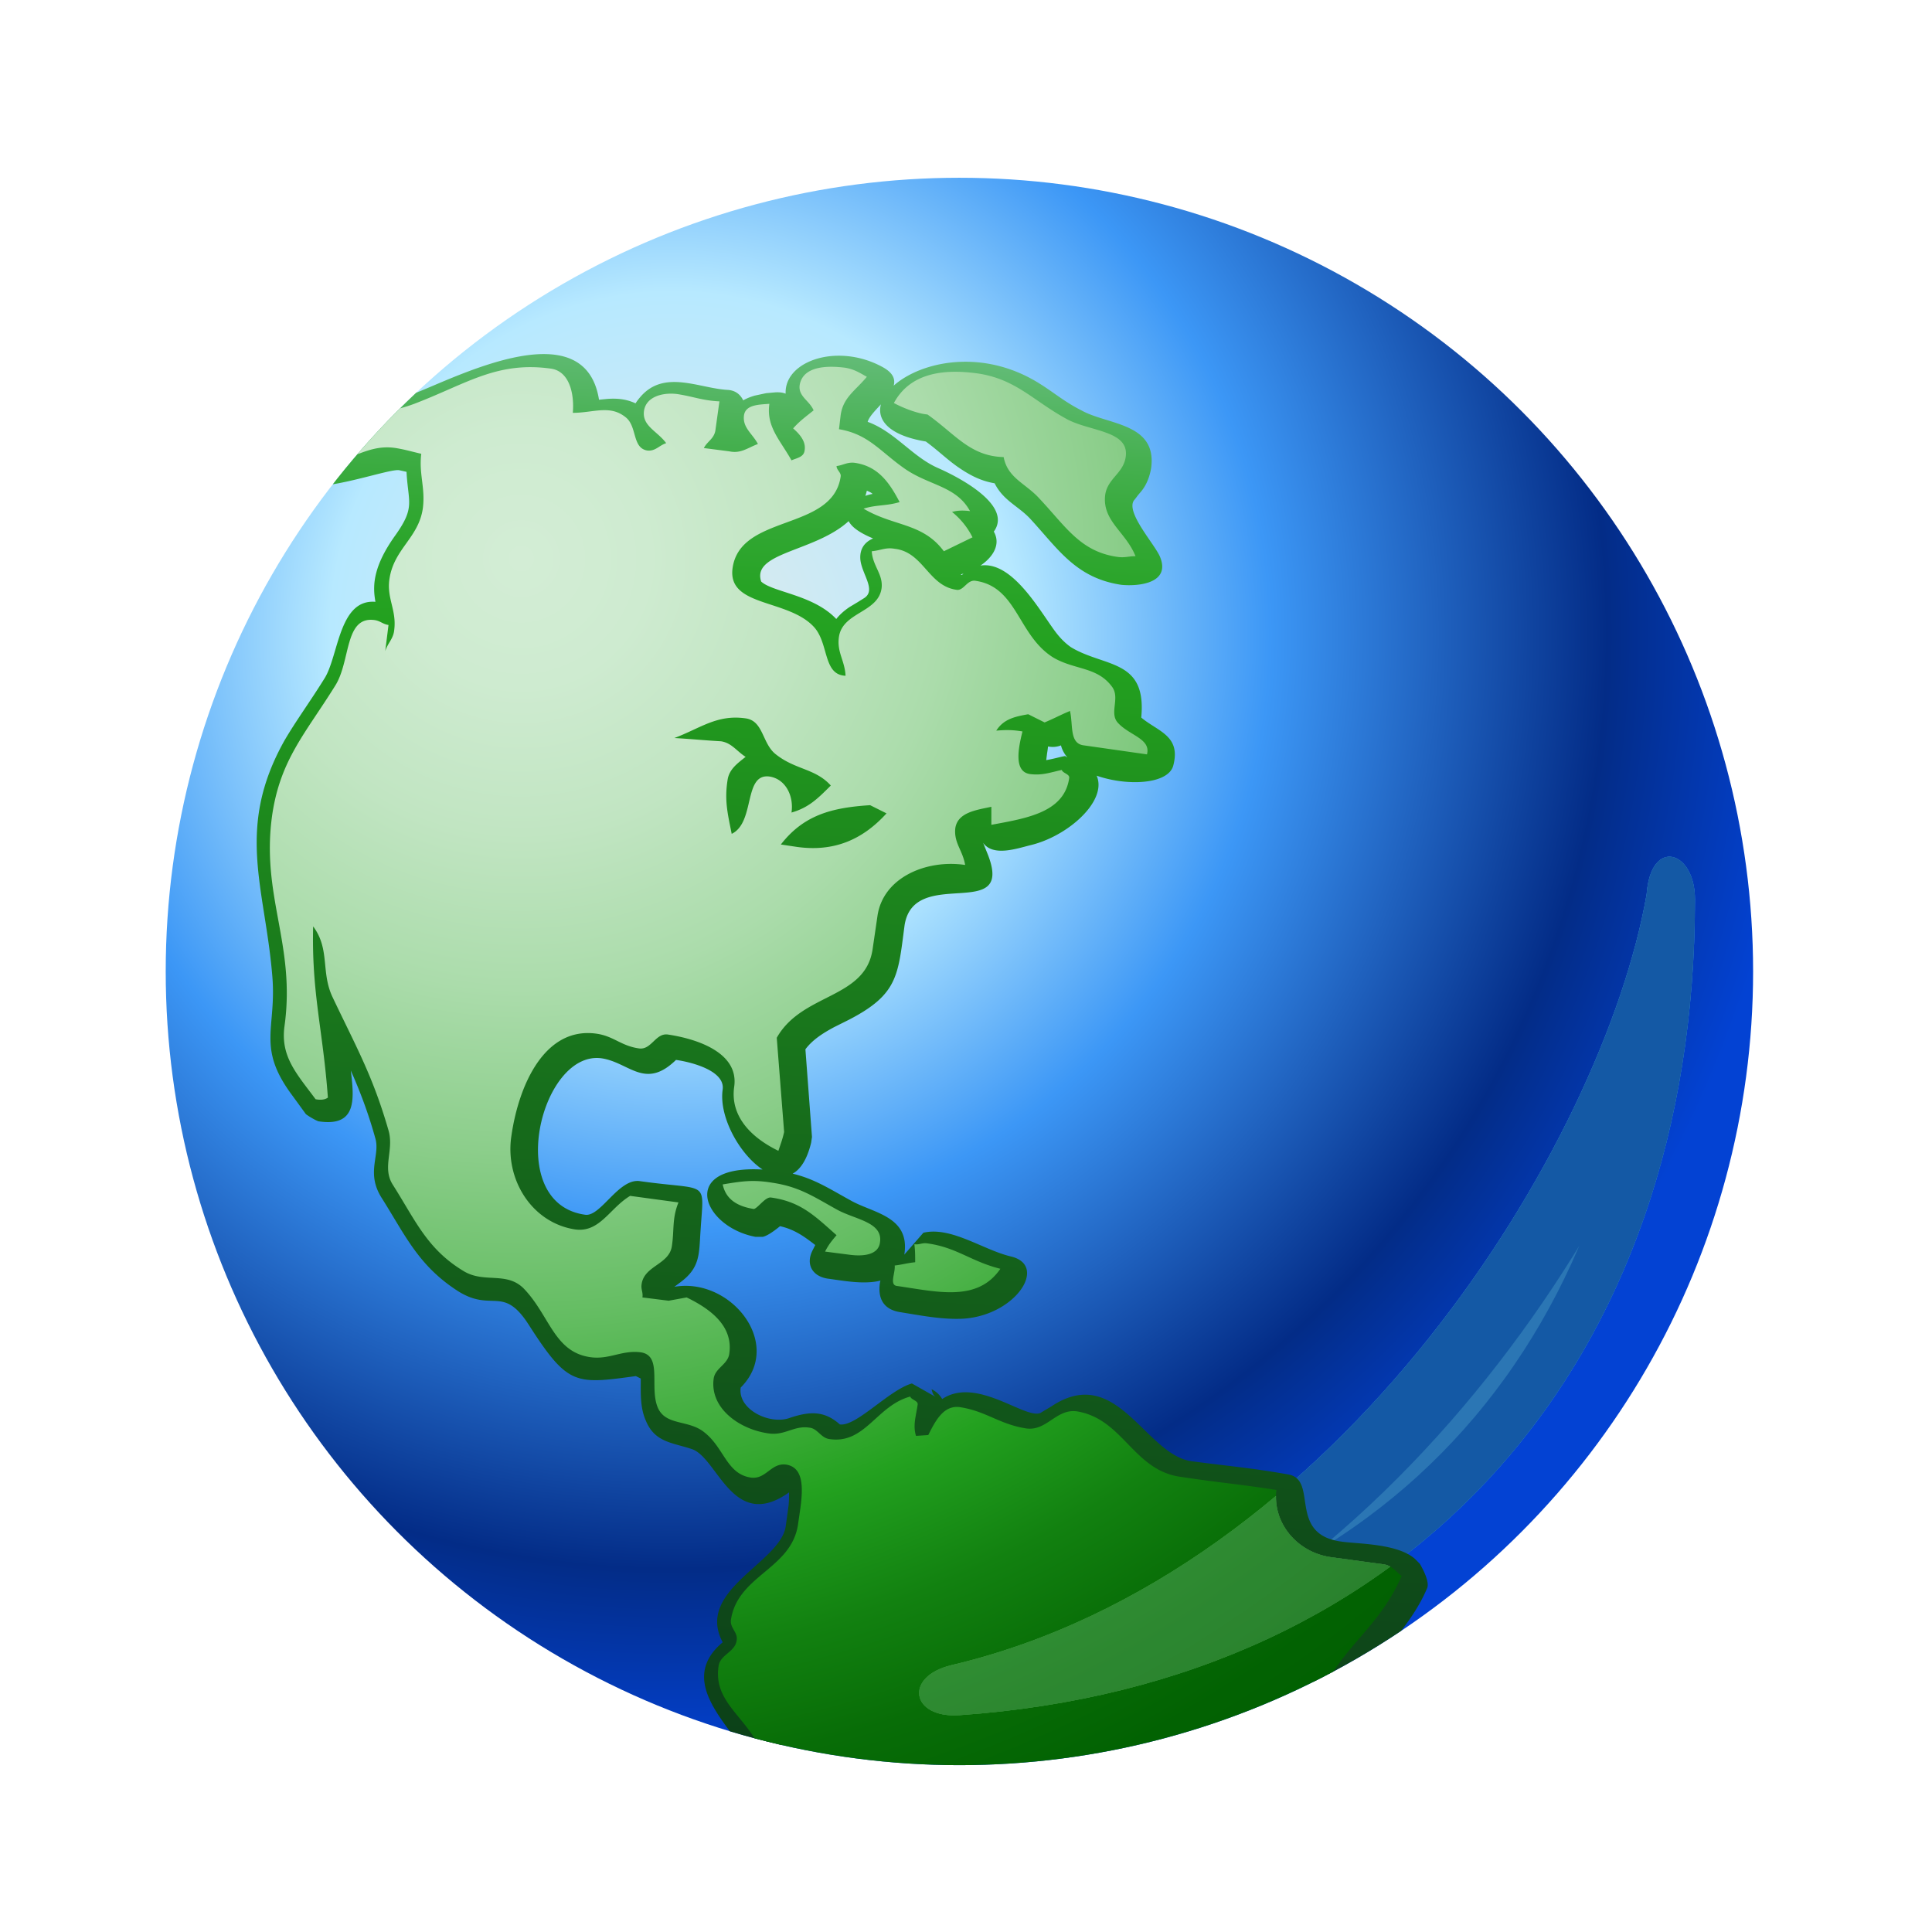 <svg xmlns="http://www.w3.org/2000/svg" xmlns:xlink="http://www.w3.org/1999/xlink" width="48" height="48" version="1.0"><defs><radialGradient id="c" cx="277.233" cy="187.325" r="1.481" fx="277.233" fy="187.325" gradientTransform="translate(-110.215 -100.653)scale(1.22)" gradientUnits="userSpaceOnUse"><stop offset="0" style="stop-color:#c9ffc9"/><stop offset="1" style="stop-color:#23a11f"/></radialGradient><radialGradient id="i" cx="202.402" cy="117.093" r="17.726" fx="202.402" fy="117.093" gradientUnits="userSpaceOnUse"><stop offset="0" style="stop-color:#d3edd5"/><stop offset=".088" style="stop-color:#ceebd0"/><stop offset=".189" style="stop-color:#c1e5c2"/><stop offset=".296" style="stop-color:#abdcab"/><stop offset=".407" style="stop-color:#8cce8b"/><stop offset=".522" style="stop-color:#64bd62"/><stop offset=".638" style="stop-color:#34a830"/><stop offset=".674" style="stop-color:#23a11f"/><stop offset=".687" style="stop-color:#209c1d"/><stop offset=".763" style="stop-color:#128110"/><stop offset=".84" style="stop-color:#086d07"/><stop offset=".918" style="stop-color:#026202"/><stop offset="1" style="stop-color:#005e00"/></radialGradient><radialGradient id="h" cx="204.252" cy="118.021" r="13.804" fx="204.252" fy="118.021" gradientUnits="userSpaceOnUse"><stop offset="0" style="stop-color:#dfeaeb"/><stop offset=".303" style="stop-color:#b7e9ff"/><stop offset=".528" style="stop-color:#3c97f6"/><stop offset=".826" style="stop-color:#032c87"/><stop offset="1" style="stop-color:#0342d3"/></radialGradient><radialGradient id="d" cx="45.236" cy="-11.058" r="19.594" fx="45.236" fy="-11.058" gradientTransform="translate(170.265 126.032)scale(.747)" gradientUnits="userSpaceOnUse"><stop offset="0" style="stop-color:#fff"/><stop offset=".208" style="stop-color:#b7e9ff"/><stop offset=".472" style="stop-color:#3c97f6"/><stop offset=".668" style="stop-color:#032c87"/><stop offset="1" style="stop-color:#0342d3"/></radialGradient><radialGradient xlink:href="#h" id="k" cx="204.252" cy="118.021" r="13.804" fx="204.252" fy="118.021" gradientUnits="userSpaceOnUse"/><radialGradient xlink:href="#i" id="q" cx="202.402" cy="117.093" r="17.726" fx="202.402" fy="117.093" gradientUnits="userSpaceOnUse"/><linearGradient id="g" x1="213.12" x2="230.64" y1="106.927" y2="124.447" gradientUnits="userSpaceOnUse"><stop offset="0" style="stop-color:#d9d9d9"/><stop offset="1" style="stop-color:#fff"/></linearGradient><linearGradient id="b" x1="213.232" x2="229.991" y1="112.989" y2="96.23" gradientUnits="userSpaceOnUse"><stop offset="0" style="stop-color:#f2f2f2"/><stop offset="1" style="stop-color:#e5e5e5"/></linearGradient><linearGradient id="a" x1="222.274" x2="234.441" y1="120.432" y2="120.432" gradientUnits="userSpaceOnUse"><stop offset="0" style="stop-color:#d9d9d9"/><stop offset=".197" style="stop-color:#fff"/><stop offset="1" style="stop-color:#999"/></linearGradient><linearGradient id="f" x1="213.122" x2="230.642" y1="106.929" y2="124.449" gradientUnits="userSpaceOnUse"><stop offset="0" style="stop-color:#d9d9d9"/><stop offset="1" style="stop-color:#fff"/></linearGradient><linearGradient id="e" x1="206.865" x2="205.773" y1="114.546" y2="135.382" gradientUnits="userSpaceOnUse"><stop offset="0" style="stop-color:#65bd7b"/><stop offset=".007" style="stop-color:#61bb75"/><stop offset=".057" style="stop-color:#46b050"/><stop offset=".102" style="stop-color:#33a835"/><stop offset=".143" style="stop-color:#27a325"/><stop offset=".174" style="stop-color:#23a11f"/><stop offset=".298" style="stop-color:#1d881d"/><stop offset=".498" style="stop-color:#15651b"/><stop offset=".687" style="stop-color:#0f4c19"/><stop offset=".86" style="stop-color:#0b3d18"/><stop offset="1" style="stop-color:#0a3818"/></linearGradient><linearGradient xlink:href="#e" id="o" x1="206.865" x2="205.773" y1="114.546" y2="135.382" gradientUnits="userSpaceOnUse"/></defs><g transform="matrix(2.035 0 0 2.035 -398.935 -224.399)"><defs><circle id="j" cx="207.75" cy="122.13" r="9.69"/></defs><use xlink:href="#j" width="1005.92" height="376.97" clip-rule="evenodd" style="fill:url(#k);fill-rule:evenodd"/><clipPath id="l"><use xlink:href="#j" width="1005.92" height="376.97"/></clipPath><g clip-path="url(#l)"><defs><path id="m" d="M216.73 121.25c0 5.63-3.4 9.57-8.98 9.96-.59.04-.68-.47-.1-.61 4.75-1.12 7.96-6.38 8.49-9.41.05-.7.59-.54.59.06z"/></defs><clipPath id="n"><use xlink:href="#m" width="1005.92" height="376.97"/></clipPath><path d="M216.73 121.25c0 5.63-3.4 9.57-8.98 9.96-.59.04-.68-.47-.1-.61 4.75-1.12 7.96-6.38 8.49-9.41.05-.7.59-.54.59.06z" clip-path="url(#n)" style="fill:#3c97f6"/><path stroke-miterlimit="3.864" d="M216.99 121.29c0 5.63-3.4 9.57-8.98 9.96-.59.04-.68-.47-.1-.61 4.75-1.12 7.96-6.38 8.48-9.41.06-.69.6-.53.6.06z" clip-path="url(#n)" style="fill:none;stroke:#2b76b4;stroke-width:2.97;stroke-miterlimit:3.864"/><path stroke-miterlimit="3.864" d="M216.86 121.27c0 5.63-3.4 9.57-8.98 9.96-.59.04-.68-.47-.1-.61 4.75-1.12 7.96-6.38 8.49-9.41.05-.69.59-.54.59.06z" clip-path="url(#n)" style="fill:none;stroke:#1459a5;stroke-width:1.485;stroke-miterlimit:3.864"/><path d="M216.73 121.25c0 5.63-3.4 9.57-8.98 9.96-.59.04-.68-.47-.1-.61 4.75-1.12 7.96-6.38 8.49-9.41.05-.7.59-.54.59.06z" clip-path="url(#n)" style="fill:none;stroke:#1d3f99;stroke-width:0;stroke-miterlimit:3.864"/></g><path d="m204.25 115.42.08.08c.15.13.31.39.02.5l-.08.05c-.41.22-.53-.11-.65-.39-.17-.14-.77.17-.74-.27 0-.06 0-.24-.05-.29-.71-.1-1.23.36-1.89.51-.24.06-.49.08-.7.22-.01.08-.05.15-.1.21-.28-.04-.25-.13-.13-.29.38.05.38-.29 1.28-.1.32.07.21 1.04.1 1.25-.3.57-.34.29-.25.94.03.2-.01.32-.11.49-.1.3-.42.27-.48.04l-.03.14c-.03.1-.06.22-.13.33-.68 1.1-.91 1.29-.66 2.7.08.47.14.89.07 1.37-.03.2.06.34.17.5l.16.21-.15-.09c-.08.01-.13.3-.14.23-.07-.84-.2-1.29-.18-2.12.01-.45.55-.33.63.41.01.12.02.25.07.36.26.55.53 1.07.69 1.66.04.14-.02.53.02.59.24.38.39.74.79.99.18.11.49-.04.78.25.29.3.38.87.9.75 1-.25.65.46.79.79.28.17.41.02.69.41.06.09.16.28.27.3.16-.07.18-.19.42-.16.41.06.43.46.39.77l-.03.23c-.09.64-.73.75-.81 1.14.15.26.05.44-.16.61-.02.24.3.52.42.71.13.21.2.59.38.73.38.3 1.12.34 1.03 1.03-.11.77-.64.97-1.08 1.46.73.02 1.38-.6 2.06-.83.52-.17 1.09-.15 1.58-.41.21-.11.32-.45.62-.63.61-.37 1.49-.6 1.72-1.36.06-.21.12-.42.23-.62.24-.42.62-.73.85-1.15-.6-.08-1.36-.14-1.45-.94-.82-.12-1.15 0-1.73-.59-.08-.08-.37-.39-.54-.32-.12.07-.08.05-.18.11-.45.27-.78-.11-1.21-.17-.22.16-.04.31-.48.36-.25.03-.3-.27-.28-.45l.01-.09c-.03-.04-.06-.08-.07-.13.1.06.2.12.3.17-.41.11-.77.89-1.33.39-.17-.02-.28.09-.5.06-.61-.09-1.21-.74-.71-1.23.05-.17-.04-.28-.29-.42l-.14.02h-.08l-.32-.05-.21-.27c-.05-.22.03-.38.2-.51.09-.07.05-.04.13-.09.04-.12.05-.21.05-.29l-.23-.08-.06.06c-.2.2-.38.39-.71.34-1.77-.25-.92-3.54.66-2.75.06.03.1.05.15.06.46-.44 1.5.12 1.41.75-.02.12.02.23.12.33-.07-.9-.29-1.15.54-1.59l.19-.1c.43-.22.36-.33.43-.79.07-.52.52-.77.96-.83-.1-.37.11-.59.46-.68l.14-.03c.15-.04.26.04.29.16.17-.04.38-.09.45-.22a.238.238 0 0 1-.06-.11c.1.06.19.12.29.18-.4.1-.88.14-.82-.47-.49.03-.34-.52.18-.65l.13-.03c.08-.02.19.04.25.07.44-.2.5-.14.57.32l.08.01c-.06-.13-.01-.23-.03-.36-.08-.11-.49-.19-.64-.28-.34-.21-.57-.82-.8-.9-.24.21-.54.06-.73-.14-.1-.11-.06-.07-.15-.17-.15-.15-.19-.08-.37-.06l.21-.25c.02.28.35.56-.16.9l-.1.06-.08.05c-.09.06-.08.1-.05.21l.04.12c.15.59-.51.55-.67.03-.13-.43-.21-.36-.65-.52-.83-.3-.56-1.05.07-1.32.2-.09.65-.2.73-.4-.24-.42.7-.78 1.19.19.03.07.04.14.01.2.05.02.1.04.15.07a.19.19 0 0 1 .01-.13l-.2-.09c-.34-.15-.63-.53-.96-.58-.34-.05-.18-.59-.05-.76-.05 0-.08 0-.12.01.14.17.2.37.05.48l-.07.05c.26.48-.4.78-.56.49-.16-.29-.34-.47-.29-.84l.26.27c.28.41-.21.63-.54.58-.26-.04-.77-.09-.42-.49l.05-.05.01-.1c-.1 0-.28-.05-.39-.03zm-4.47.37.06-.24c.42-.37.83-.31 1.29-.49.55-.22 2.05-.98 2.22.09l.1-.01c.14-.01.3 0 .47.13.11.08.15.2.19.32.02-.01.04-.02.07-.04l-.11.37c-.18-.24-.52-.46-.21-.81.29-.33.71-.1 1.06-.08.36.02.24.69.05.88-.03.03-.4-.33-.22-.31.38.05.26.09.53-.03l-.11.34c-.14-.25-.43-.66.08-.81l.14-.03.11-.01c.33-.02.21.31.3.49.05.1.13.2.2.32l-.24-.07c-.19-.19-.27-.24-.03-.46-.39-.55.42-.95 1.08-.59.39.21-.13.49-.18.67.33.12.54.42.85.56.23.1.93.45.69.78.2.35-.55.7-.73.46-.19-.25-.64-.29-.91-.46-.32-.2-.07-.42.16-.46-.02-.02-.05-.03-.07-.04-.18.77-1.44.66-1.29 1.11.14.13.63.16.91.45.13.13.16.3.22.47.02.06.01.06.01.06-.19-.09-.19.46-.27.17l-.03-.1c-.09-.31-.03-.56.24-.74l.1-.06.08-.05c.15-.1-.04-.3-.05-.48-.02-.41.71-.33.99-.05.11.12.05.06.15.17.03.03.06.06.1.08.48-.42.91.38 1.14.69.06.08.12.14.19.19.41.25.93.14.86.86.2.17.49.22.39.59-.1.35-1.25.22-1.37-.25-.13.05-.24-.01-.35-.06-.08.02-.13.03-.15.08l-.22-.37c.42-.03.63-.02.55.45l-.01.08c.11-.02.17-.04.23-.05l.29.18c-.04-.02-.05-.06-.06-.1.48.28-.1.88-.66 1.01-.16.04-.45.14-.57-.03l.06.15c.32.83-.91.12-1.02.86-.08.61-.08.84-.68 1.15l-.18.09c-.13.07-.26.15-.35.27l.08 1.07-.01.07c-.24.99-1.17-.04-1.08-.65.03-.24-.42-.34-.57-.36-.38.37-.57.03-.91-.02-.74-.1-1.2 1.77-.2 1.91.19.03.41-.45.67-.41.85.12.78-.03.74.6-.02.28 0 .45-.24.63l-.08.06c.69-.12 1.34.7.81 1.23-.04.27.36.46.6.37.24-.08.42-.09.61.08.2.03.6-.42.88-.5l.3.17c-.04-.02-.05-.06-.06-.1.06.03.1.07.13.12.42-.28 1.01.25 1.2.17.13-.08.07-.04.18-.11.77-.46 1.11.63 1.67.7.45.06.72.08 1.17.16.38.06-.01.73.65.82.19.03.68.02.9.21l.06.06s.13.21.09.3c-.23.54-.69.88-.96 1.37-.22.39-.15.76-.52 1.14-.51.54-1 .66-1.6 1.02-.24.14-.29.46-.64.64-.55.29-1.09.25-1.65.44-.84.28-1.82 1.28-2.73.71-.42-.26.52-.98.7-1.15 1.02-.92.11-.87-.42-1.29-.34-.26-.3-.55-.49-.85-.25-.4-.84-.91-.29-1.37-.34-.64.71-.97.77-1.42l.03-.22c.01-.06.01-.13.01-.19-.69.49-.87-.43-1.19-.53-.24-.08-.45-.08-.56-.35-.07-.16-.06-.34-.06-.51l-.06-.03c-.74.1-.83.12-1.31-.63-.31-.48-.44-.15-.85-.4-.49-.31-.65-.68-.94-1.14-.2-.31-.02-.52-.08-.73-.08-.29-.18-.56-.3-.83.04.34.08.69-.39.62-.02 0-.14-.07-.16-.09l-.16-.22c-.45-.6-.19-.82-.25-1.48-.09-1.07-.45-1.79.15-2.86.14-.24.31-.47.49-.76.2-.32.17-1.21.88-.85.3.04.18.42.16.59l-.47-.11c.01-.04.03-.07.04-.1.2-.36-.27-.54.25-1.27.25-.35.16-.4.14-.78l-.09-.02c-.19-.03-1.8.62-1.15-.3l.02.08zm5.73 4.34-.01.06-.03.13c-.12.46-.59.67-.66.28-.07-.39-.18-.83.18-1.11l.08-.06.01.39a1.01 1.01 0 0 1-.16-.13c-.08-.06-.49-.07-.59-.07-.32-.01-.37-.36-.07-.47.44-.16 1.07-.55 1.37.06.11.23.13.22.39.32.19.08.66.34.4.6l-.12.12c-.14.13-.28.23-.47.28-.37.1-.26-.3-.32-.4zm.35-.14c-.16-.06-.3-.12-.43-.22-.18-.14-.2-.33-.26-.39-.27-.04-.51.14-.75.23l-.07-.47c.27.01.65 0 .87.18.15.12.4.3.14.49l-.07.05c-.2.2.18.57-.34.47.03-.03.04-.09.05-.13l.03-.12c.06-.26.19-.51.51-.46.34.05.51.39.47.71l-.3-.27c.06-.01.11-.04.15-.07zm1.18.09c.48.24-.36.99-1.23.86-.2-.03-.6-.09-.35-.41.34-.44.76-.54 1.26-.58.09 0 .26.1.32.13zm-.22.43-.14-.07c-.4.04-.64.12-.84.38l-.16-.38c.46.06.74.07 1.08-.3l.06.37zm.22 5.12.27-.31c.34-.08.73.21 1.07.29.46.11.05.73-.6.76-.25.01-.5-.04-.75-.08-.2-.03-.28-.16-.25-.36l.02-.09c.1-.09.18-.16.24-.21zm.73.27c-.08-.04-.16-.07-.24-.09-.02.11-.12.21-.23.21-.09 0-.14.02-.23.03l.21-.25c0 .07-.01.13-.02.2-.11-.01-.17-.06-.16-.17.21.03.44.08.67.07zm-2.21-.66c-.11.09-.17.12-.21.13h-.09c-.69-.13-.98-.98.3-.8.36.05.56.19.87.36.27.15.71.19.65.64-.07.48-.63.35-.94.31-.19-.03-.27-.18-.18-.35l.03-.06c-.13-.1-.25-.19-.43-.23zm-.31-.37c.25-.23.58-.09.83.08.14.09.48.32.47.51 0 .13-.11.19-.16.3l-.18-.34.18.02c-.31-.12-.55-.33-.89-.38-.2-.03-.3-.02-.54.02l.2-.29c.01.02.02.05.09.08zm2.25-9.67.07.03c.25.17.48.47.8.48.2 0 .2.23.32.34.1.08.2.15.29.25.21.22.52.67.86.64.04 0 .08-.01.14-.01l-.23.33c-.14-.36-.61-.58-.3-1.09.02-.02.03-.05.05-.07.05-.07.03-.04.08-.1.03-.04.03-.05.03-.06-.03-.03-.51-.16-.61-.22-.47-.28-.88-.73-1.5-.52zm.23.77c-.13-.09-.24-.2-.39-.31-1.39-.23.1-1.53 1.4-.7.16.1.3.22.5.32.32.18.93.15.85.71-.02.11-.06.21-.13.29-.06.07-.03.04-.08.1-.1.15.26.54.32.69.13.32-.26.36-.47.34-.55-.08-.77-.43-1.1-.79-.15-.17-.34-.23-.45-.45-.18-.03-.32-.11-.45-.2z" clip-path="url(#l)" style="fill:url(#o)"/><g clip-path="url(#l)"><defs><path id="p" d="M199.93 115.63c.06.15-.19.25-.02.28.37.05.58-.23.96-.17.12.02.18.04.31.07-.03.25.05.41.02.66-.05.37-.36.5-.41.88-.03.23.09.37.06.61-.01.11-.08.16-.11.26l.04-.32c-.07-.01-.1-.05-.17-.06-.37-.05-.29.5-.48.8-.36.58-.67.9-.77 1.58-.14.99.29 1.58.15 2.58-.05.37.15.58.38.89.05.01.11.01.15-.02-.06-.83-.2-1.27-.18-2.09.21.28.09.56.24.87.29.61.49.96.68 1.62.07.24-.08.45.05.66.28.44.42.79.87 1.06.25.15.52 0 .73.21.32.33.37.78.82.84.23.03.38-.09.61-.06.27.04.1.43.21.68.1.22.38.14.57.3.24.19.27.51.57.55.18.02.24-.18.42-.16.28.04.19.44.15.73-.08.55-.74.62-.82 1.17-.01.1.09.15.07.25-.02.14-.2.17-.22.31-.06.39.25.57.45.9.19.29.17.58.43.79.38.3 1 .33.94.8-.11.79-.82.94-1.24 1.62.07.05.11.09.2.1.95.13 1.42-.53 2.33-.83.62-.2 1.04-.12 1.62-.42.3-.16.34-.46.63-.64.61-.37 1.06-.46 1.55-.98.31-.33.26-.7.48-1.09.32-.56.69-.76.95-1.35-.07-.05-.11-.12-.21-.14l-.66-.09c-.41-.06-.71-.42-.66-.82-.45-.07-.71-.09-1.17-.16-.58-.08-.7-.71-1.27-.8-.25-.03-.36.24-.61.21-.33-.05-.49-.21-.81-.26-.2-.03-.3.16-.39.34l-.15.01c-.04-.13 0-.24.02-.38.01-.05-.08-.06-.09-.1-.41.11-.55.58-.98.52-.11-.01-.15-.13-.25-.14-.19-.03-.3.1-.5.07-.36-.05-.72-.31-.67-.67.02-.13.17-.17.19-.3.05-.33-.21-.54-.52-.69l-.22.04-.32-.04c.01-.06-.02-.1-.01-.16.03-.23.34-.24.37-.47.03-.2 0-.33.08-.53l-.59-.08c-.25.15-.37.45-.67.41-.53-.08-.86-.61-.78-1.14.09-.63.41-1.34 1.04-1.25.21.03.3.15.52.18.15.02.2-.19.35-.17.4.06.87.24.81.64-.05.36.21.62.54.78.03-.09.05-.14.07-.23l-.09-1.15c.31-.55 1.08-.47 1.17-1.08l.06-.41c.07-.47.6-.69 1.07-.62-.03-.18-.14-.27-.12-.45.03-.19.25-.22.44-.26v.22c.43-.08.89-.15.95-.57.01-.05-.08-.06-.09-.1-.14.03-.24.07-.39.05-.2-.03-.14-.32-.09-.52-.12-.02-.2-.02-.32-.01.09-.14.22-.17.39-.2l.2.1c.12-.05.19-.09.31-.14.04.17-.01.4.17.42l.77.11c.05-.19-.21-.23-.35-.38-.12-.12.03-.31-.08-.45-.18-.24-.45-.2-.71-.35-.44-.27-.44-.87-.96-.94-.1-.01-.14.13-.23.11-.34-.05-.4-.46-.75-.5-.11-.02-.17.02-.28.03.01.18.14.28.12.45-.04.3-.47.29-.52.59-.03.19.07.29.08.48-.28-.01-.2-.4-.39-.6-.32-.34-1.05-.24-.99-.71.09-.67 1.22-.45 1.32-1.12.01-.05-.05-.08-.05-.13.08-.01.13-.05.22-.04.28.04.42.23.55.48-.17.05-.28.03-.44.08.37.22.72.17.98.52l.35-.17a.926.926 0 0 0-.25-.31c.07-.02.14-.02.22-.01-.17-.31-.5-.31-.8-.52-.3-.21-.44-.42-.8-.48l.02-.17c.03-.22.18-.3.32-.47-.09-.05-.15-.09-.26-.11-.23-.03-.52-.02-.56.21-.02.14.12.19.17.31-.1.08-.17.13-.25.22.08.07.16.16.14.27-.01.08-.09.09-.16.12-.14-.25-.31-.41-.27-.69-.13.01-.29.01-.31.14-.02.15.1.22.17.35-.13.05-.21.12-.35.09l-.31-.04c.04-.08.12-.11.14-.21l.05-.36c-.21-.01-.32-.06-.52-.09-.17-.02-.37.03-.4.2-.03.19.16.25.27.4-.09.03-.13.1-.23.09-.19-.03-.12-.3-.27-.41-.19-.15-.39-.05-.64-.05.02-.23-.04-.51-.27-.54-.65-.09-1.02.18-1.64.42-.43.17-.83.11-1.19.44zm4.34 3.65c.32-.12.52-.29.87-.24.22.03.2.31.37.44.24.19.48.17.67.38-.16.16-.27.27-.48.33.03-.2-.07-.41-.27-.44-.32-.04-.17.56-.46.7-.05-.25-.09-.41-.05-.66.02-.13.12-.2.22-.28-.11-.07-.17-.17-.3-.19-.18-.01-.39-.03-.57-.04zm2.39.82.2.1c-.3.33-.65.47-1.09.41l-.2-.03c.28-.36.62-.45 1.09-.48zm.33 5.87c-.1-.01-.02-.16-.03-.25.09-.01.15-.03.25-.04 0-.08 0-.14-.01-.22.06.01.09-.02.16-.01.36.05.53.22.89.31-.28.41-.77.28-1.26.21zm-1.75-.94c-.19-.03-.34-.11-.38-.3.24-.04.37-.06.61-.02.33.05.5.17.79.33.22.12.56.15.52.4-.02.15-.2.17-.36.15l-.31-.04c.04-.08.08-.13.14-.2-.27-.24-.44-.41-.8-.46-.07-.01-.16.13-.21.14zm2.12-9.7c.34.24.52.51.93.52.05.26.27.32.44.51.32.34.5.65.96.71.08.01.13-.01.21-.01-.12-.3-.41-.43-.37-.75.03-.2.22-.26.25-.46.05-.33-.45-.31-.73-.47-.4-.22-.61-.48-1.07-.55-.42-.06-.83-.01-1.03.36.11.06.29.13.41.14z"/></defs><use xlink:href="#p" width="1005.92" height="376.97" clip-rule="evenodd" style="fill:url(#q);fill-rule:evenodd"/><clipPath id="r"><use xlink:href="#p" width="1005.92" height="376.97"/></clipPath><g clip-path="url(#r)" style="opacity:.3"><defs><path id="s" d="M216.73 121.25c0 5.63-3.4 9.57-8.98 9.96-.59.04-.68-.47-.1-.61 4.75-1.12 7.96-6.38 8.49-9.41.05-.7.59-.54.59.06z" style="opacity:.3"/></defs><clipPath id="t"><use xlink:href="#s" width="1005.92" height="376.97"/></clipPath><path d="M216.73 121.25c0 5.63-3.4 9.57-8.98 9.96-.59.04-.68-.47-.1-.61 4.75-1.12 7.96-6.38 8.49-9.41.05-.7.59-.54.59.06z" clip-path="url(#t)" style="fill:#c9ffc9"/><path stroke-miterlimit="3.864" d="M216.99 121.29c0 5.63-3.4 9.57-8.98 9.96-.59.04-.68-.47-.1-.61 4.75-1.12 7.96-6.38 8.48-9.41.06-.69.6-.53.6.06z" clip-path="url(#t)" style="fill:none;stroke:#a7dbaa;stroke-width:2.97;stroke-miterlimit:3.864"/><path stroke-miterlimit="3.864" d="M216.86 121.27c0 5.63-3.4 9.57-8.98 9.96-.59.04-.68-.47-.1-.61 4.75-1.12 7.96-6.38 8.49-9.41.05-.69.59-.54.59.06z" clip-path="url(#t)" style="fill:none;stroke:#85cd92;stroke-width:1.485;stroke-miterlimit:3.864"/><path d="M216.73 121.25c0 5.63-3.4 9.57-8.98 9.96-.59.04-.68-.47-.1-.61 4.75-1.12 7.96-6.38 8.49-9.41.05-.7.59-.54.59.06z" clip-path="url(#t)" style="fill:none;stroke:#65bd7b;stroke-width:0;stroke-miterlimit:3.864"/></g></g></g></svg>